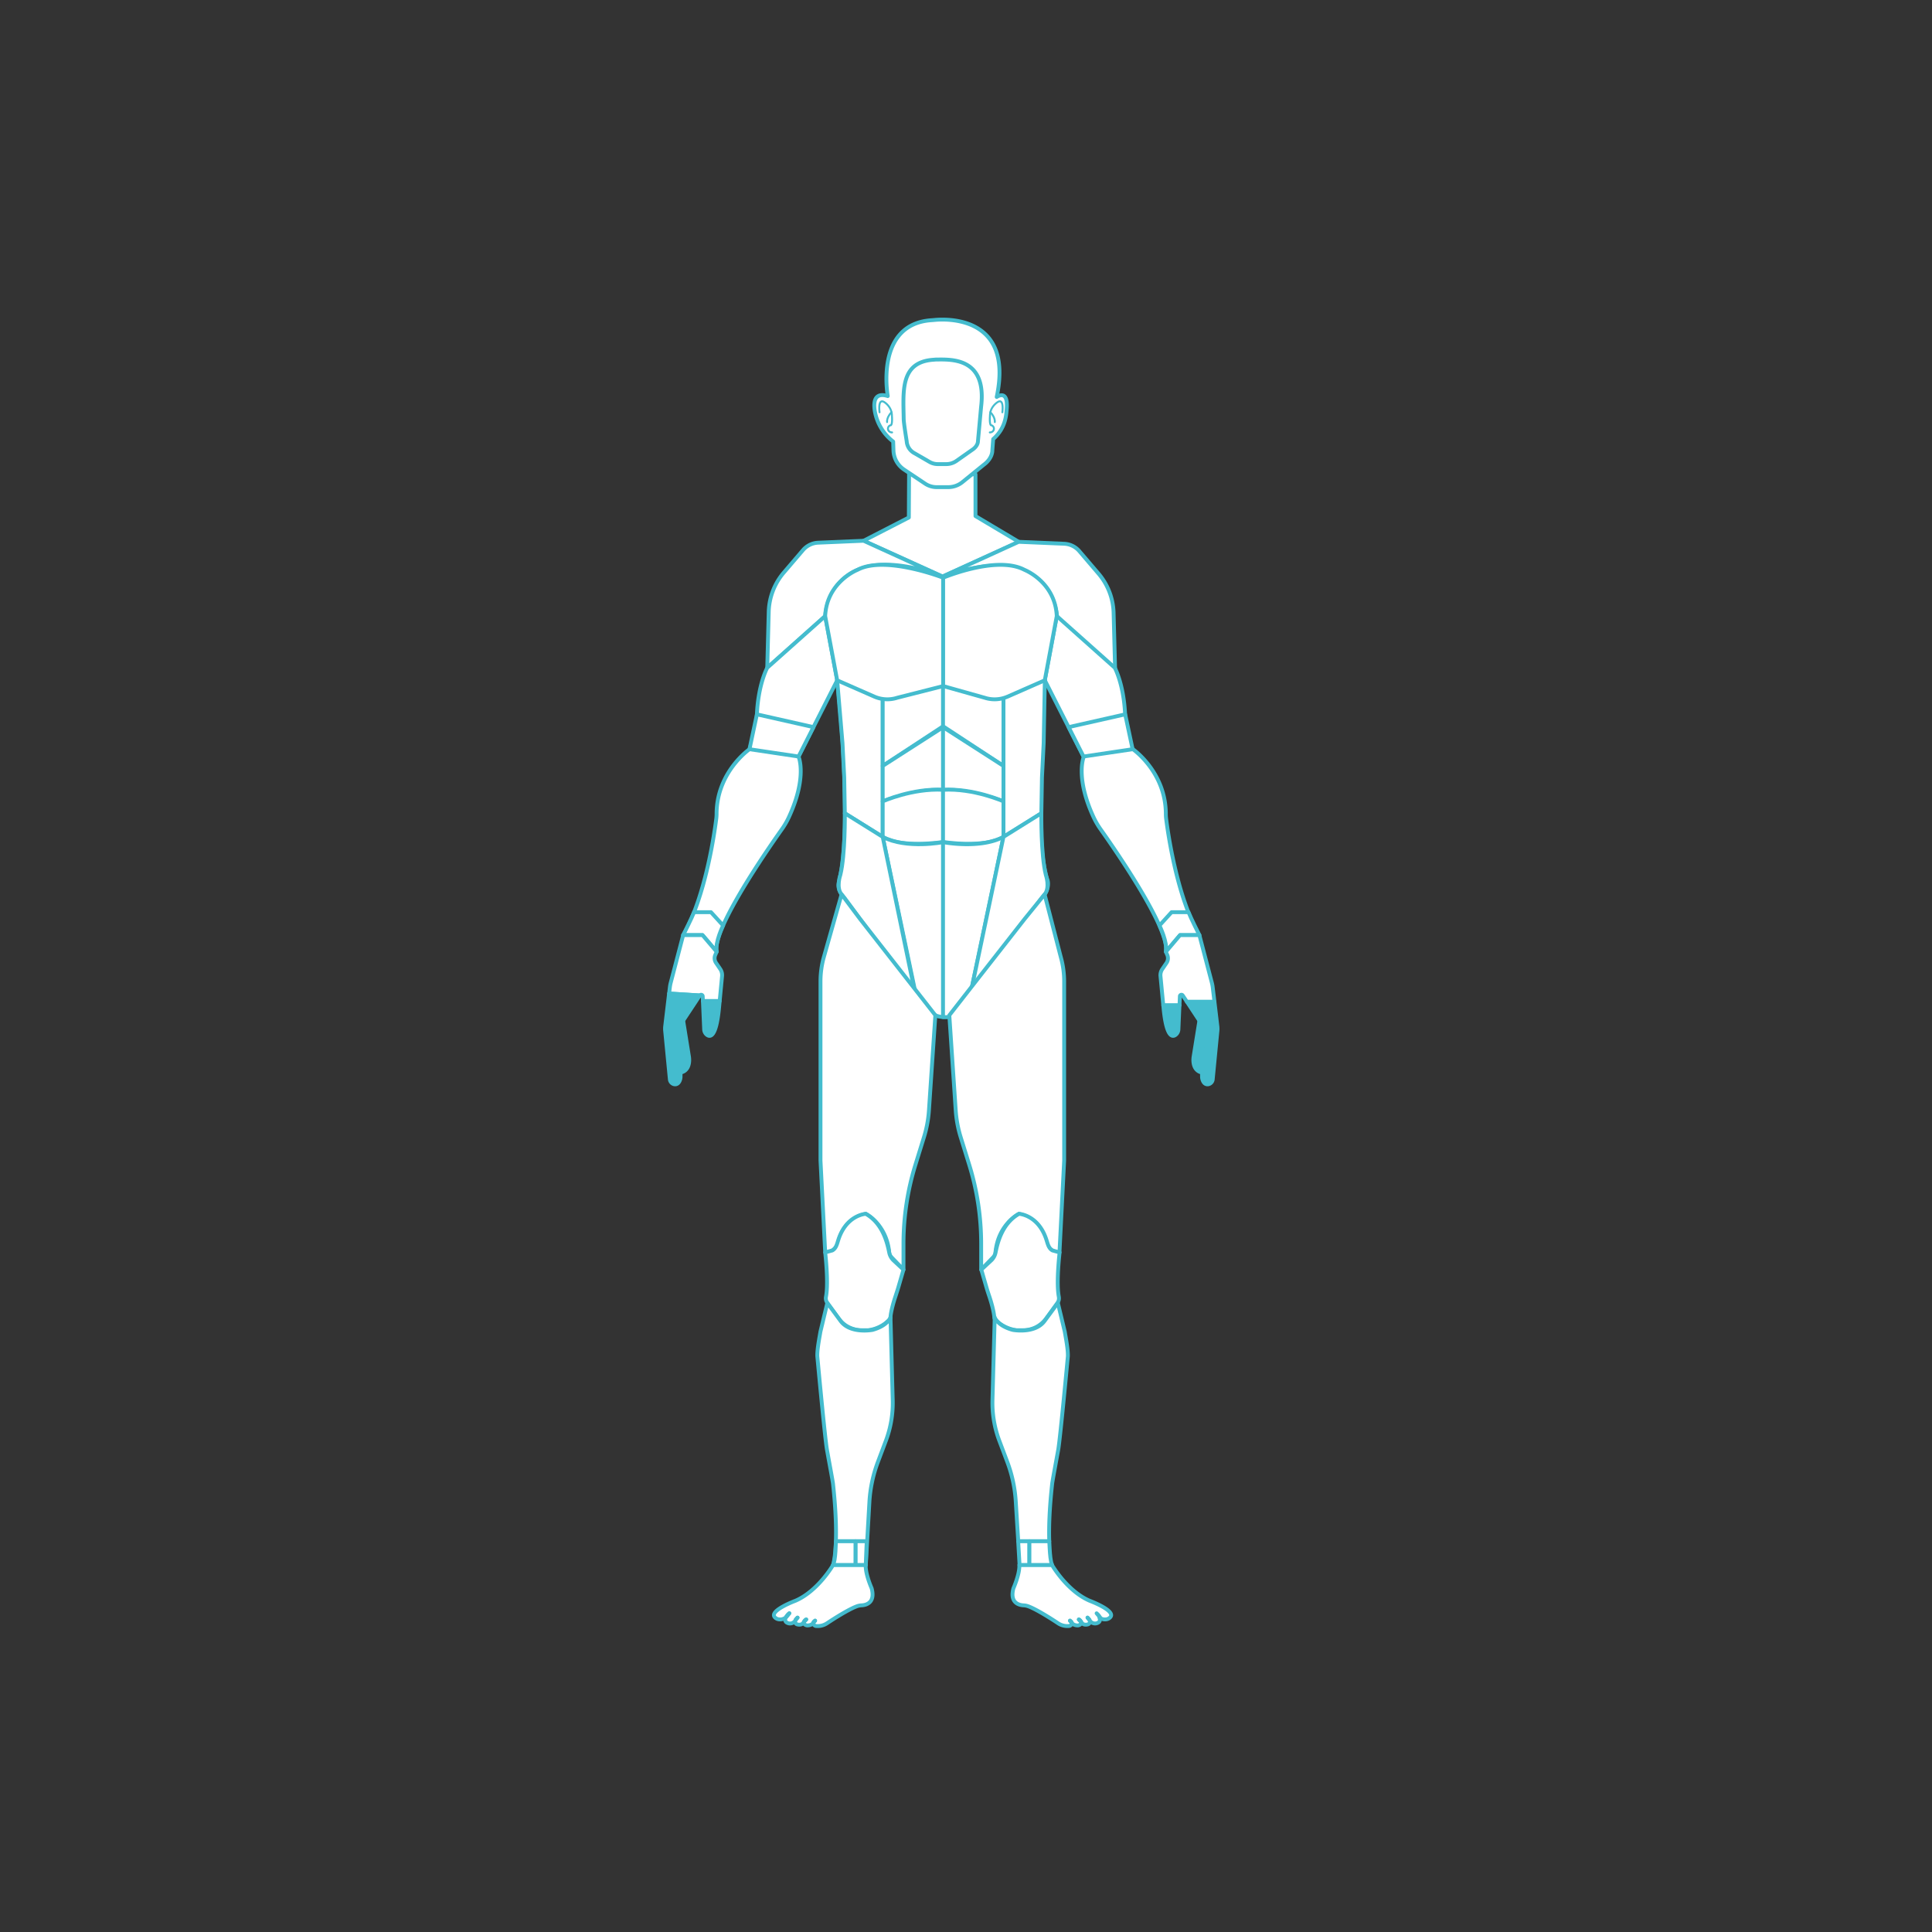 <svg xmlns="http://www.w3.org/2000/svg" viewBox="0 0 2000 2000"><rect x="0" y="0" width="2000" height="2000" fill="#333333" stroke="none"/><defs><style>.cls-1{fill:#fff;}.cls-1,.cls-2,.cls-3{stroke:#44bcce;stroke-linecap:round;stroke-linejoin:round;}.cls-1,.cls-3{stroke-width:4px;}.cls-2{fill:none;stroke-width:2px;}.cls-3{fill:#44bcce;}</style></defs><g id="목"><polyline class="cls-1" points="1009.82 490.98 1009.82 534.23 1054.58 560.89 975.83 596.79 894.02 559.79 940.83 535.72 941.06 490.98 1009.82 490.98"/></g><g id="머리"><path class="cls-1" d="M919,410s-13.67-74.42,45.13-78.52c1-.07,2.06-.14,3.1-.25,10.35-1.06,82.66-5.52,64.56,79.7,0,0,11.86-8.56,10.41,11.77-.56,7.93-1.45,20.69-14.06,31.86l-.89,11.91s.36,7.92-9,14.77l-22,17.86a23.31,23.31,0,0,1-14.67,5.19H969.67a21.54,21.54,0,0,1-11.95-3.61l-21.81-14.55a24.73,24.73,0,0,1-11-19.77l-.3-9.26a50.73,50.73,0,0,1-18.05-27.18C906.21,428.63,899.16,403.8,919,410Z"/><path class="cls-2" d="M910.5,426.79s-2.14-15.32,5.18-10.34c2,1.34,7.64,6,7.64,13.92,0,0,.74,8.23-1,9.79a2.62,2.62,0,0,0-.89.22,3.7,3.7,0,0,0-1,6.13,4.37,4.37,0,0,0,3.06,1.12"/><path class="cls-2" d="M922.9,426.74s-5.07,4.93-4.59,10.19"/><path class="cls-2" d="M1037.63,426.79s2.14-15.32-5.18-10.34c-2,1.34-7.64,6-7.64,13.92,0,0-.74,8.23,1,9.79a2.62,2.62,0,0,1,.89.22,3.7,3.7,0,0,1,1,6.13,4.37,4.37,0,0,1-3.06,1.12"/><path class="cls-2" d="M1025.23,426.74s5.07,4.93,4.59,10.19"/></g><g id="얼굴"><path class="cls-1" d="M966.54,372.38c.92-.06,1.83-.19,2.75-.19,15.28-.09,52.55-2.3,46.35,48.91l-3.27,35.68s.26,5-6.49,9.24L990,477.19a18.46,18.46,0,0,1-10.57,3.25h-8.57a17.22,17.22,0,0,1-8.61-2.27l-15.72-9.09a15.13,15.13,0,0,1-7.93-12.37s-3-18.36-3.09-22.71C935.1,405,931.58,374.69,966.54,372.38Z"/></g><g id="어깨"><path class="cls-1" d="M894,559.79l-47,2a21.85,21.85,0,0,0-15.73,7.65l-19.85,23.24a65.43,65.43,0,0,0-15.64,40.73l-1.54,57.92,60-53.49s3.67-82.56,118.55-42.09Z"/><path class="cls-1" d="M1054.58,560.89l47,2a21.85,21.85,0,0,1,15.73,7.65l19.85,23.24a65.4,65.4,0,0,1,15.64,40.73l1.55,57.92-60-53.5s-3.68-82.56-118.56-42.09Z"/></g><g id="팔"><path class="cls-1" d="M826.66,783.15l40-78.9-12.43-66.46-60,53.49s-9.25,16.81-10.69,48.2a107.7,107.7,0,0,1-5.36,29.12l-2.33,7S742,799,741.8,842.37a40.8,40.8,0,0,1-.29,4.94C739.78,861.2,730.4,928.37,707.23,968h20l14.09,16.6a.24.24,0,0,0,.42-.18c-3.5-23.61,52.15-104.11,67.41-125.65a80.92,80.92,0,0,0,7.41-12.66c19.46-42,10.1-62.92,10.1-62.92Z"/><path class="cls-1" d="M1207.15,847.31a38.86,38.86,0,0,1-.28-4.94c-.19-43.33-34.07-66.79-34.07-66.79h-.41l-2.33-7a108.09,108.09,0,0,1-5.36-29.12c-1.44-31.39-10.68-48.2-10.68-48.2l-60-53.49-12.42,66.46,40,78.9.34.18c-.81,2-8.29,22.94,10.17,62.74a80.92,80.92,0,0,0,7.41,12.66c15.15,21.39,70.14,100.92,67.48,125.15a.38.38,0,0,0,.68.29L1221.43,968h20C1218.26,928.37,1208.88,861.2,1207.15,847.31Z"/></g><g id="팔꿈치"><polygon class="cls-1" points="783.55 739.48 842.09 752.71 826.66 783.15 775.86 775.58 783.55 739.48"/><polygon class="cls-1" points="1164.79 739.48 1106.25 752.71 1121.68 783.15 1172.48 775.58 1164.79 739.48"/></g><g id="손목"><path class="cls-1" d="M748.55,958.05s-8.65,17.6-6.65,27.2L727.23,968h-20s9.26-18.41,11.26-23.71H736Z"/><path class="cls-1" d="M1200.28,958.05s8.65,17.6,6.65,27.2L1221.6,968h20s-9.25-18.41-11.25-23.71h-17.52Z"/></g><g id="손"><path class="cls-1" d="M745.63,1003.22l-4.39-6.47a8.61,8.61,0,0,1-.75-8.29l1.41-3.21L727.23,968h-20l-12.87,49.19a37.58,37.58,0,0,0-.93,4.91l-.77,6.42,31.84,2a1.6,1.6,0,0,1,2.94.81l.22,5H745l2.47-25.75A11.09,11.09,0,0,0,745.63,1003.22Z"/><path class="cls-1" d="M1255.4,1022.06a36,36,0,0,0-.94-4.91L1241.59,968h-20l-14.67,17.29,1.41,3.21a8.61,8.61,0,0,1-.75,8.29l-4.39,6.47a11.21,11.21,0,0,0-1.86,7.29l2.9,30.19H1221l.41-9.44a1.61,1.61,0,0,1,2.95-.81l4.35,6.58h28.51Z"/></g><g id="손가락"><path class="cls-3" d="M728.92,1065.6a7.52,7.52,0,0,0,2.94,5.73c3.51,2.58,9.38,2,12.3-26.11l.86-9H727.66Z"/><path class="cls-3" d="M688.61,1062.25a22.66,22.66,0,0,0-.05,4.87l4.87,50.17a5.69,5.69,0,0,0,4.69,5.15c1.89.27,4-.37,5.45-3.54a11,11,0,0,0,.94-4.74l0-3.9L704,1064.9a11.05,11.05,0,0,1,.56-3.62h0a11.56,11.56,0,0,1,1.31-2.72l2.2-3.33,16.4-24.78-31.84-2Z"/><path class="cls-3" d="M704.48,1110.26s8.72-.65,9-12.56a24.6,24.6,0,0,0-.24-3.73l-6-37.25-2.64,4.56h0Z"/><path class="cls-3" d="M1244.35,1110.26s-8.73-.65-9-12.56a23.38,23.38,0,0,1,.25-3.73l6-37.25,2.64,4.56Z"/><path class="cls-3" d="M1204.66,1045.22c2.92,28.09,8.79,28.69,12.3,26.11a7.52,7.52,0,0,0,2.94-5.73l1.07-24.9h-16.74Z"/><path class="cls-3" d="M1260.21,1062.25l-3-25.22h-28.51l12,18.2,2.2,3.33a11.27,11.27,0,0,1,1.88,6.34l-.45,45.36,0,3.9a11,11,0,0,0,.94,4.74c1.46,3.17,3.57,3.81,5.46,3.54a5.67,5.67,0,0,0,4.68-5.15l4.87-50.17A22.66,22.66,0,0,0,1260.21,1062.25Z"/></g><g id="허리"><path class="cls-1" d="M866.65,704.25s17,148,1.69,209.1a13.41,13.41,0,0,0,2.34,11.34l86.23,117.67c4.69,6.23,11.38,10.42,22.65,10.43h0c6.69,0,15.21-5.7,19-12.26,7.67-13.39,51.44-72.57,82.84-114.66,3-4,4.52-10.64,2.84-15.3-4.84-13.4-16.3-81.29-2.6-206.32Z"/><polygon class="cls-1" points="872.14 769.13 873.93 804.77 874.56 841.88 913.77 866.34 913.77 829.62 913.77 829.59 913.77 792.88 913.77 704.25 866.64 704.25 872.14 769.13"/><polygon class="cls-1" points="1038.78 704.25 1038.78 792.88 1038.78 829.59 1038.78 829.62 1038.78 866.34 1077.99 841.88 1078.63 804.77 1080.41 769.13 1081.61 704.25 1038.78 704.25"/></g><g id="배"><polygon class="cls-1" points="976.35 704.25 976.35 751.81 913.77 792.88 913.77 704.25 976.35 704.25"/><path class="cls-1" d="M913.77,829.62s35.23-13.51,62.58-11.89v-65l-62.58,40.16Z"/><path class="cls-1" d="M976.35,871.61s-43.26,6.77-62.58-5.27V829.59s30.73-13.82,62.58-12Z"/><polygon class="cls-1" points="976.21 704.25 976.21 751.81 1038.78 792.88 1038.78 704.25 976.21 704.25"/><path class="cls-1" d="M1038.78,829.62s-35.23-13.51-62.57-11.89v-65l62.57,40.16Z"/><path class="cls-1" d="M976.21,871.61s43.25,6.77,62.57-5.27V829.59s-30.73-13.82-62.57-12Z"/></g><g id="갈비뼈"><path class="cls-1" d="M866.65,704.25,905,721.08a33.66,33.66,0,0,0,23.91,1.2l47.45-12.06V598.06S918,575.32,889,589.23c-.71.34-1.41.7-2.12,1-4.84,2.15-31.19,15.32-32.66,47.54Z"/><path class="cls-1" d="M1081.53,704.25l-38.35,16.83a33.66,33.66,0,0,1-23.91,1.2l-42.92-12.06V598.06s53.85-22.74,82.82-8.83c.71.34,1.41.7,2.12,1,4.84,2.15,31.19,15.32,32.67,47.54Z"/></g><g id="골반"><path class="cls-1" d="M976.35,1052.78v-181s-37.78,7.51-62.58-5.43L948.19,1030S959.77,1052.8,976.35,1052.78Z"/><path class="cls-1" d="M874.56,841.89s.55,43-4.62,63.75c0,0-4.67,13.14,1.25,20.23,1,1.19,2,2.35,2.94,3.6l73.21,99L913.77,866.34Z"/><path class="cls-1" d="M976.21,1052.78v-181s37.78,7.51,62.57-5.43l-33.33,158.47a40.39,40.39,0,0,1-5.42,13.49C995.52,1045.39,987.52,1054.22,976.21,1052.78Z"/><path class="cls-1" d="M1078,841.89s-.55,43,4.62,63.75c0,0,4.67,13.14-1.24,20.23-1,1.19-2,2.35-2.94,3.6l-74.08,101.08,34.43-164.21Z"/></g><g id="허벅지"><path class="cls-1" d="M935.45,1009l-45.24-57.82-19-25.35-18.3,64.74a93.4,93.4,0,0,0-3.54,25.48V1201.4l4.87,95.1a14,14,0,0,0,13.64-10.73c2.33-10.16,9.06-24.54,28.36-29.25,0,0,21.52,10.69,24.27,40a7.88,7.88,0,0,0,2.19,4.77l12.59,13.07V1287.5a276.48,276.48,0,0,1,12.35-81.72l8.85-28.63a121.37,121.37,0,0,0,5.15-27.76l6.63-98.42Z"/><path class="cls-1" d="M1098.09,990.61l-16.72-64.74-20.6,25.35L1015.53,1009,982.73,1051l6.62,98.42a121.91,121.91,0,0,0,5.15,27.76l8.86,28.63a276.8,276.8,0,0,1,12.34,81.72v26.84l12.6-13.07a7.94,7.94,0,0,0,2.19-4.77c2.75-29.29,24.27-40,24.27-40,19.29,4.71,26,19.09,28.36,29.25a14,14,0,0,0,13.64,10.73h0l4.86-95.1V1016.09A93.78,93.78,0,0,0,1098.09,990.61Z"/></g><g id="무릎"><path class="cls-1" d="M854.22,1296.5s3.69,31,.83,45.89a8.23,8.23,0,0,0,1.4,6.38l11.66,16.1a29.4,29.4,0,0,0,23.8,12.15h7a37.24,37.24,0,0,0,18.55-7.91c1.29-1.35,4.19-2.75,4.37-5.41.41-6.12,3.15-15.79,5.12-21.6,1-3.13,2.08-6.26,3-9.42l5.32-18.34-10.72-10a15.61,15.61,0,0,1-4.06-7.79c-1.84-9.14-6.42-30-24.27-40,0,0-20.1,1-28.4,27-1.35,4.23-2.29,8.75-6.18,10.89Z"/><path class="cls-1" d="M1096.91,1296.5s-3.7,31-.83,45.89a8.19,8.19,0,0,1-1.41,6.38l-11.66,16.1a29.37,29.37,0,0,1-23.8,12.15h-7a37.24,37.24,0,0,1-18.55-7.91c-1.29-1.35-4.19-2.75-4.37-5.41-.41-6.12-3.15-15.79-5.12-21.6-1.06-3.13-2.08-6.26-3-9.42l-5.32-18.34,10.72-10a15.69,15.69,0,0,0,4.06-7.79c1.84-9.14,6.42-30,24.27-40,0,0,20.09,1,28.39,27,1.36,4.23,2.3,8.75,6.18,10.89Z"/></g><g id="정강이"><path class="cls-1" d="M924.14,1449.23l-2.31-85.53s-2.71,8.61-18.59,13c0,0-22.88,4.46-33-9.15l-13.81-18.73-7.1,29.6c-1.16,6.88-3.51,18.7-3.24,25.67,0,0,7.85,85,10,96.81,2.54,14.16,5.92,32.13,6.24,35,7,64.3,0,84.3,0,84.3,2.86-4.45,3-24.71,3-24.71h32.35l-1.42,24.71L900,1554.9a140.81,140.81,0,0,1,8.81-41.54l8.24-21.89A111.29,111.29,0,0,0,924.14,1449.23Z"/><path class="cls-1" d="M1065.64,1595.48h20.56c-.46-13.18,0-32.43,3-59.59.32-2.91,3.7-20.88,6.25-35,2.11-11.77,10-96.81,10-96.81.27-7-2.08-18.79-3.24-25.67l-7.1-29.6-13.81,18.73c-10.1,13.61-33,9.15-33,9.15-15.88-4.34-18.58-13-18.58-13l-2.32,85.53a111.29,111.29,0,0,0,7.1,42.24l8.24,21.89a140.81,140.81,0,0,1,8.81,41.54l2.52,40.58Z"/></g><g id="아킬레스건_발목_발" data-name="아킬레스건&amp;발목&amp;발"><polygon class="cls-1" points="885.59 1595.48 885.59 1620.19 896.22 1620.19 897.22 1595.48 885.59 1595.48"/><polygon class="cls-1" points="1054.02 1595.48 1055.45 1620.19 1065.64 1620.19 1065.64 1595.48 1054.02 1595.48"/></g><g id="발목"><path class="cls-1" d="M885.59,1595.48h-20.3s-.11,20.26-3,24.71h23.27Z"/><path class="cls-1" d="M1065.64,1620.19h23.53s-.09-.26-.24-.8c-1.39-3.21-2-10.46-2.32-16.15-.17-2.31-.31-4.89-.41-7.76h-20.56Z"/></g><g id="발"><path class="cls-1" d="M862.32,1620.19s-15.49,26.84-38.9,36.92c0,0-27,10-21.53,16.85,2.05,2.56,6.67,3.69,11.44.63,0,0-1.62,3.24,1,5a6.43,6.43,0,0,0,9.28-2.61s-1.63,3.24,1.44,4.5c0,0,5,1.83,7.17-2.5,0,0-.69,3,3.27,3.67,0,0,4.51.27,6.49-2.79a3.13,3.13,0,0,0,3.06,3.38,17.45,17.45,0,0,0,10.81-2.66s20.76-14,31.34-17.82a16.4,16.4,0,0,1,4.81-.92c3.72-.18,14.52-2,10.32-17.65,0,0-6.62-14.8-6.09-24h-33.9Zm-49,54.4s2.16-3.43,3.78-4.51Zm10.27,2.34a19.12,19.12,0,0,1,2-2.34Zm8.61,2s1.29-2.09,2.37-2.45Zm9.76.88s-.18-.52,1.8-2.1Z"/><path class="cls-1" d="M813.33,1674.59l3.78-4.51C815.49,1671.16,813.33,1674.59,813.33,1674.59Z"/><path class="cls-1" d="M825.58,1674.59a19.12,19.12,0,0,0-2,2.34Z"/><path class="cls-1" d="M832.21,1678.93l2.37-2.45C833.5,1676.84,832.21,1678.93,832.21,1678.93Z"/><path class="cls-1" d="M842,1679.81l1.8-2.1C841.79,1679.29,842,1679.81,842,1679.81Z"/><path class="cls-1" d="M1138.09,1674.59s-2.17-3.43-3.79-4.51"/><path class="cls-1" d="M1128,1657.11c-23.42-10.08-38.91-36.92-38.91-36.92H1055.2c.53,9.15-6.1,24-6.1,24-4.2,15.62,6.61,17.47,10.33,17.65a16.46,16.46,0,0,1,4.81.92c10.57,3.79,31.34,17.82,31.34,17.82a17.42,17.42,0,0,0,10.8,2.66,3.13,3.13,0,0,0,3.07-3.38c2,3.06,6.48,2.79,6.48,2.79,4-.72,3.27-3.67,3.27-3.67,2.16,4.33,7.18,2.5,7.18,2.5,3.06-1.26,1.44-4.5,1.44-4.5a6.43,6.43,0,0,0,9.28,2.61c2.61-1.71,1-5,1-5,4.77,3.06,9.38,1.93,11.43-.63C1155,1667.08,1128,1657.11,1128,1657.11Zm-18.55,22.7-1.8-2.1C1109.63,1679.29,1109.45,1679.81,1109.45,1679.81Zm7.38-3.33c1.08.36,2.37,2.45,2.37,2.45Zm9-1.89a19.12,19.12,0,0,1,2,2.34Z"/><path class="cls-1" d="M1127.82,1676.93a19.12,19.12,0,0,0-2-2.34Z"/><path class="cls-1" d="M1116.83,1676.48l2.37,2.45S1117.91,1676.84,1116.83,1676.48Z"/><path class="cls-1" d="M1107.65,1677.71l1.8,2.1S1109.63,1679.29,1107.65,1677.71Z"/><path class="cls-1" d="M1139,1674.59l-3.78-4.51C1136.84,1671.16,1139,1674.59,1139,1674.59Z"/></g></svg>